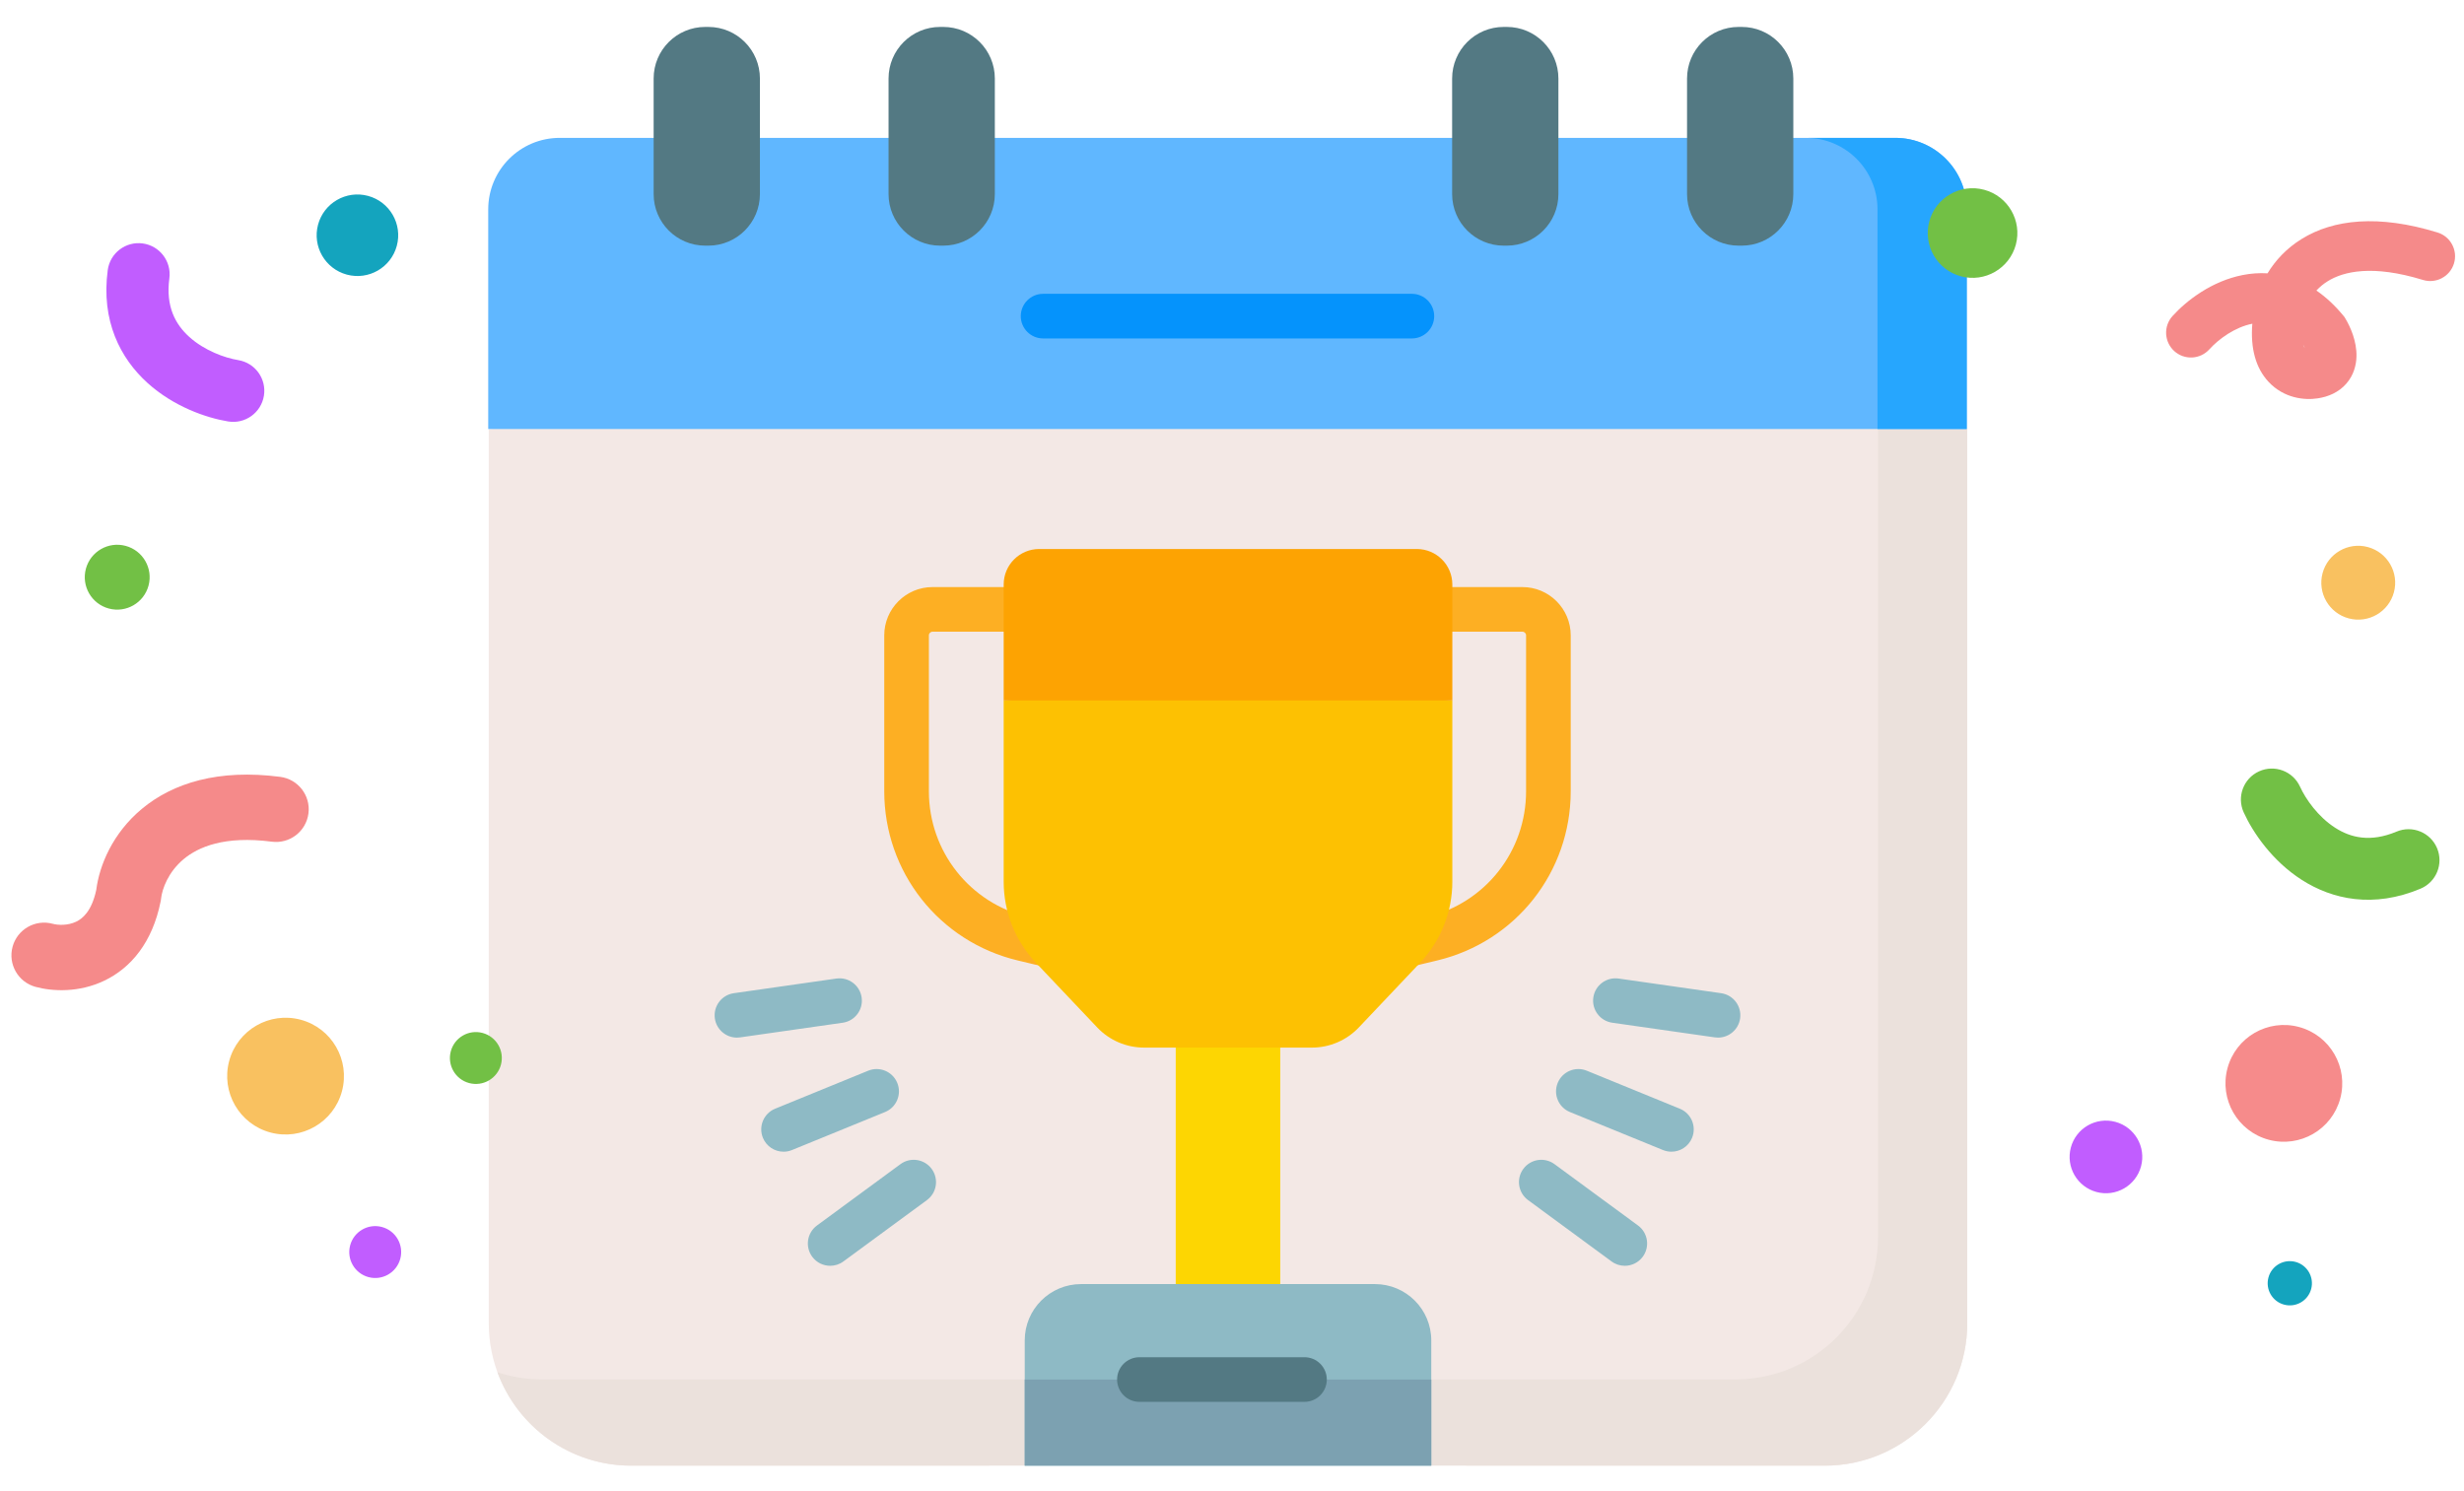 <svg width="337" height="204" viewBox="0 0 337 204" fill="none" xmlns="http://www.w3.org/2000/svg">
<g clip-path="url(#clip0_21065_145639)">
<path d="M66.846 58.683V180.989C66.846 191.757 75.575 200.486 86.343 200.486H135.135L167.954 196.416L200.631 200.486H249.564C260.332 200.486 269.061 191.757 269.061 180.989V58.683L168.547 51.852L66.846 58.683Z" fill="#F3E8E5"/>
<path d="M256.855 51.852V169.197C256.855 179.961 248.129 188.688 237.365 188.688H74.13C72 188.688 69.952 188.341 68.033 187.709C70.769 195.166 77.931 200.487 86.336 200.487H140.152L170.799 196.417L195.754 200.487H249.571C260.335 200.487 269.061 191.761 269.061 180.997V58.683L256.855 51.852Z" fill="#EBE1DC"/>
<path d="M259.213 18.859H76.553C71.153 18.859 66.775 23.237 66.775 28.637V58.684H268.991V28.637C268.991 23.237 264.613 18.859 259.213 18.859Z" fill="#60B7FF"/>
<path d="M259.212 18.859H247.006C252.406 18.859 256.784 23.237 256.784 28.637V58.684H268.99V28.637C268.99 23.237 264.612 18.859 259.212 18.859Z" fill="#26A6FE"/>
<path d="M96.879 33.602H96.453C92.557 33.602 89.398 30.444 89.398 26.547V10.738C89.398 6.842 92.557 3.684 96.453 3.684H96.879C100.775 3.684 103.934 6.842 103.934 10.738V26.547C103.933 30.444 100.775 33.602 96.879 33.602Z" fill="#537983"/>
<path d="M129.008 33.602H128.582C124.686 33.602 121.527 30.444 121.527 26.547V10.738C121.527 6.842 124.686 3.684 128.582 3.684H129.008C132.904 3.684 136.063 6.842 136.063 10.738V26.547C136.063 30.444 132.904 33.602 129.008 33.602Z" fill="#537983"/>
<path d="M206.088 33.602H205.662C201.766 33.602 198.607 30.444 198.607 26.547V10.738C198.607 6.842 201.766 3.684 205.662 3.684H206.088C209.984 3.684 213.143 6.842 213.143 10.738V26.547C213.143 30.444 209.984 33.602 206.088 33.602Z" fill="#537983"/>
<path d="M238.217 33.602H237.791C233.895 33.602 230.736 30.444 230.736 26.547V10.738C230.736 6.842 233.895 3.684 237.791 3.684H238.217C242.113 3.684 245.272 6.842 245.272 10.738V26.547C245.271 30.444 242.113 33.602 238.217 33.602Z" fill="#537983"/>
<path d="M146.737 133.097C146.502 133.097 146.264 133.07 146.024 133.013L139.208 131.383C128.452 128.812 120.939 119.292 120.939 108.232V86.909C120.939 83.267 123.902 80.305 127.543 80.305H141.227C142.914 80.305 144.28 81.671 144.28 83.357C144.28 85.043 142.913 86.41 141.227 86.41H127.543C127.268 86.41 127.044 86.633 127.044 86.909V108.232C127.044 116.455 132.63 123.533 140.627 125.445L147.444 127.075C149.084 127.467 150.095 129.114 149.703 130.754C149.369 132.155 148.117 133.097 146.737 133.097Z" fill="#FDAF23"/>
<path d="M189.029 133.097C187.649 133.097 186.398 132.155 186.063 130.754C185.671 129.114 186.682 127.467 188.322 127.075L195.138 125.445C203.136 123.533 208.721 116.455 208.721 108.232V86.909C208.721 86.634 208.498 86.41 208.222 86.41H194.538C192.852 86.41 191.486 85.043 191.486 83.357C191.486 81.671 192.853 80.305 194.538 80.305H208.222C211.864 80.305 214.826 83.267 214.826 86.909V108.232C214.826 119.292 207.314 128.812 196.558 131.383L189.741 133.013C189.503 133.07 189.264 133.097 189.029 133.097Z" fill="#FDAF23"/>
<path d="M100.789 141.934C99.295 141.934 97.989 140.836 97.771 139.313C97.533 137.644 98.693 136.098 100.362 135.86L114.394 133.855C116.058 133.617 117.609 134.776 117.847 136.445C118.086 138.114 116.926 139.661 115.257 139.899L101.225 141.903C101.079 141.924 100.933 141.934 100.789 141.934Z" fill="#8EBAC5"/>
<path d="M107.17 157.54C105.967 157.54 104.826 156.824 104.343 155.641C103.705 154.08 104.454 152.298 106.014 151.66L118.741 146.462C120.302 145.824 122.084 146.573 122.722 148.134C123.359 149.695 122.611 151.476 121.05 152.114L108.323 157.312C107.946 157.467 107.554 157.54 107.17 157.54Z" fill="#8EBAC5"/>
<path d="M113.545 173.147C112.607 173.147 111.681 172.716 111.083 171.902C110.085 170.543 110.377 168.633 111.736 167.634L123.158 159.241C124.516 158.243 126.427 158.535 127.426 159.894C128.424 161.253 128.132 163.163 126.773 164.161L115.35 172.554C114.806 172.954 114.173 173.147 113.545 173.147Z" fill="#8EBAC5"/>
<path d="M234.976 141.933C234.832 141.933 234.687 141.923 234.54 141.902L220.508 139.898C218.839 139.659 217.679 138.113 217.918 136.445C218.156 134.775 219.706 133.62 221.371 133.854L235.403 135.859C237.072 136.097 238.232 137.643 237.994 139.312C237.777 140.835 236.47 141.933 234.976 141.933Z" fill="#8EBAC5"/>
<path d="M228.597 157.539C228.213 157.539 227.822 157.466 227.445 157.312L214.718 152.114C213.157 151.476 212.408 149.694 213.046 148.134C213.684 146.573 215.464 145.824 217.026 146.462L229.753 151.661C231.314 152.298 232.062 154.08 231.425 155.641C230.942 156.824 229.801 157.539 228.597 157.539Z" fill="#8EBAC5"/>
<path d="M222.221 173.147C221.593 173.147 220.96 172.954 220.416 172.554L208.994 164.161C207.634 163.163 207.343 161.253 208.341 159.894C209.339 158.535 211.25 158.243 212.608 159.241L224.031 167.634C225.39 168.633 225.681 170.543 224.683 171.902C224.085 172.716 223.159 173.147 222.221 173.147Z" fill="#8EBAC5"/>
<path d="M193.101 46.296H142.664C140.978 46.296 139.611 44.93 139.611 43.244C139.611 41.558 140.978 40.191 142.664 40.191H193.101C194.788 40.191 196.154 41.558 196.154 43.244C196.154 44.93 194.788 46.296 193.101 46.296Z" fill="#0593FC"/>
<path d="M160.803 118.523H175.106V179.773H160.803V118.523Z" fill="#FDD602"/>
<path d="M188.051 175.648H147.856C143.601 175.648 140.152 179.097 140.152 183.352V200.487H195.754V183.352C195.754 179.098 192.305 175.648 188.051 175.648Z" fill="#8EBAC5"/>
<path d="M140.152 188.707H195.754V200.489H140.152V188.707Z" fill="#7CA1B1"/>
<path d="M137.273 95.819V120.61C137.273 124.741 138.857 128.715 141.698 131.713L150.062 140.542C151.729 142.303 154.048 143.3 156.473 143.3H179.435C181.86 143.3 184.178 142.302 185.846 140.542L194.21 131.713C197.051 128.715 198.634 124.741 198.634 120.61V95.819L167.883 92.793L137.273 95.819Z" fill="#FDC102"/>
<path d="M198.635 95.82V79.955C198.635 77.273 196.46 75.098 193.778 75.098H142.131C139.448 75.098 137.273 77.273 137.273 79.955V95.82H198.635Z" fill="#FDA302"/>
<path d="M178.413 191.757H155.838C154.151 191.757 152.785 190.391 152.785 188.705C152.785 187.019 154.152 185.652 155.838 185.652H178.413C180.1 185.652 181.466 187.019 181.466 188.705C181.466 190.391 180.1 191.757 178.413 191.757Z" fill="#537983"/>
</g>
<path opacity="0.7" fill-rule="evenodd" clip-rule="evenodd" d="M14.249 134.154C10.806 135.793 7.22 135.633 4.861 134.992C2.479 134.344 1.072 131.887 1.72 129.504C2.368 127.122 4.825 125.715 7.207 126.363C7.974 126.572 9.293 126.61 10.407 126.08C11.253 125.677 12.527 124.704 13.164 121.738C13.587 118.391 15.393 113.978 19.412 110.636C23.655 107.106 29.883 105.162 38.331 106.267C40.78 106.587 42.505 108.831 42.185 111.28C41.864 113.728 39.62 115.453 37.172 115.133C30.718 114.289 27.118 115.857 25.13 117.51C23.012 119.272 22.173 121.582 22.026 122.94L22.004 123.142L21.963 123.34C20.851 128.861 17.946 132.395 14.249 134.154Z" fill="#F15959"/>
<path opacity="0.7" fill-rule="evenodd" clip-rule="evenodd" d="M315.221 47.585C315.173 47.476 315.122 47.371 315.071 47.274C315.052 47.253 315.034 47.232 315.016 47.211C315.101 47.43 315.185 47.543 315.221 47.585ZM308.048 44.284C307.782 47.61 308.488 50.334 310.284 52.247C312.367 54.466 315.156 54.775 316.986 54.492C318.449 54.272 319.867 53.669 320.908 52.474C321.943 51.285 322.265 49.899 322.294 48.763C322.348 46.664 321.442 44.685 320.784 43.586L320.654 43.368L320.493 43.173C319.319 41.746 318.084 40.615 316.814 39.743C317.251 39.27 317.775 38.826 318.399 38.443C320.549 37.126 324.49 36.176 331.384 38.293C333.177 38.843 335.076 37.836 335.627 36.044C336.177 34.251 335.17 32.352 333.378 31.801C325.249 29.305 319.149 30.019 314.85 32.654C312.724 33.957 311.188 35.641 310.13 37.388C308.981 37.318 307.842 37.404 306.728 37.623C302.501 38.453 299.058 41.105 297.135 43.231C295.877 44.622 295.985 46.769 297.376 48.027C298.767 49.285 300.914 49.177 302.172 47.786C303.454 46.368 305.678 44.749 308.037 44.286C308.041 44.285 308.044 44.285 308.048 44.284Z" fill="#F15959"/>
<path d="M283.229 156.968C283.939 154.318 286.664 152.745 289.315 153.456C291.966 154.166 293.539 156.89 292.829 159.541C292.119 162.191 289.394 163.764 286.743 163.054C284.092 162.343 282.519 159.619 283.229 156.968Z" fill="#C15DFF"/>
<path d="M31.344 145.134C32.485 140.875 36.864 138.347 41.124 139.488C45.383 140.629 47.911 145.008 46.77 149.268C45.628 153.527 41.25 156.055 36.99 154.914C32.73 153.772 30.203 149.394 31.344 145.134Z" fill="#F9C160"/>
<path d="M304.651 146.126C305.792 141.867 310.17 139.339 314.43 140.48C318.69 141.622 321.218 146 320.076 150.26C318.935 154.519 314.557 157.047 310.297 155.906C306.037 154.765 303.509 150.386 304.651 146.126Z" fill="#F68B8B"/>
<path fill-rule="evenodd" clip-rule="evenodd" d="M36.094 54.142C35.714 56.459 33.528 58.03 31.211 57.651C28.15 57.149 23.733 55.597 20.187 52.394C16.456 49.023 13.808 43.89 14.735 36.95C15.045 34.623 17.184 32.988 19.511 33.299C21.838 33.61 23.473 35.748 23.163 38.076C22.644 41.956 24.012 44.391 25.887 46.085C27.947 47.946 30.728 48.956 32.586 49.26C34.903 49.639 36.473 51.825 36.094 54.142Z" fill="#C15DFF"/>
<path fill-rule="evenodd" clip-rule="evenodd" d="M308.968 105.512C306.84 106.48 305.899 108.99 306.867 111.118C308.146 113.929 310.788 117.77 314.79 120.344C319.001 123.052 324.623 124.26 331.052 121.563C333.208 120.658 334.222 118.177 333.317 116.021C332.413 113.866 329.932 112.851 327.776 113.756C324.182 115.264 321.485 114.584 319.369 113.223C317.044 111.727 315.35 109.318 314.574 107.612C313.605 105.484 311.096 104.544 308.968 105.512Z" fill="#72C045"/>
<path d="M43.499 30.736C44.297 27.761 47.354 25.996 50.328 26.793C53.303 27.59 55.068 30.647 54.271 33.622C53.474 36.596 50.417 38.362 47.442 37.565C44.468 36.768 42.703 33.71 43.499 30.736Z" fill="#14A4BE"/>
<path d="M310.252 174.753C310.685 173.139 312.344 172.182 313.958 172.614C315.572 173.047 316.53 174.706 316.098 176.32C315.665 177.934 314.006 178.892 312.392 178.459C310.778 178.027 309.82 176.368 310.252 174.753Z" fill="#14A4BE"/>
<path d="M263.867 30.291C264.743 27.022 268.103 25.082 271.372 25.958C274.641 26.834 276.581 30.195 275.705 33.464C274.829 36.733 271.469 38.673 268.2 37.797C264.931 36.921 262.991 33.561 263.867 30.291Z" fill="#72C045"/>
<path d="M317.657 78.401C318.379 75.707 321.149 74.108 323.843 74.83C326.538 75.552 328.137 78.321 327.415 81.016C326.693 83.71 323.923 85.309 321.229 84.587C318.534 83.865 316.935 81.096 317.657 78.401Z" fill="#F9C160"/>
<path d="M61.656 143.805C62.164 141.912 64.11 140.789 66.003 141.296C67.896 141.803 69.019 143.749 68.512 145.642C68.005 147.536 66.059 148.659 64.166 148.152C62.273 147.645 61.149 145.699 61.656 143.805Z" fill="#72C045"/>
<path d="M47.891 170.348C48.398 168.455 50.344 167.332 52.237 167.839C54.13 168.346 55.254 170.292 54.747 172.185C54.239 174.079 52.293 175.202 50.4 174.695C48.507 174.187 47.383 172.241 47.891 170.348Z" fill="#C15DFF"/>
<path d="M11.746 77.805C12.38 75.439 14.813 74.035 17.179 74.669C19.546 75.303 20.95 77.735 20.316 80.102C19.682 82.468 17.25 83.873 14.883 83.239C12.517 82.605 11.112 80.172 11.746 77.805Z" fill="#72C045"/>
<defs>
<clipPath id="clip0_21065_145639">
<rect width="202.286" height="202.286" fill="white" transform="translate(66.775 0.941)"/>
</clipPath>
</defs>
</svg>
